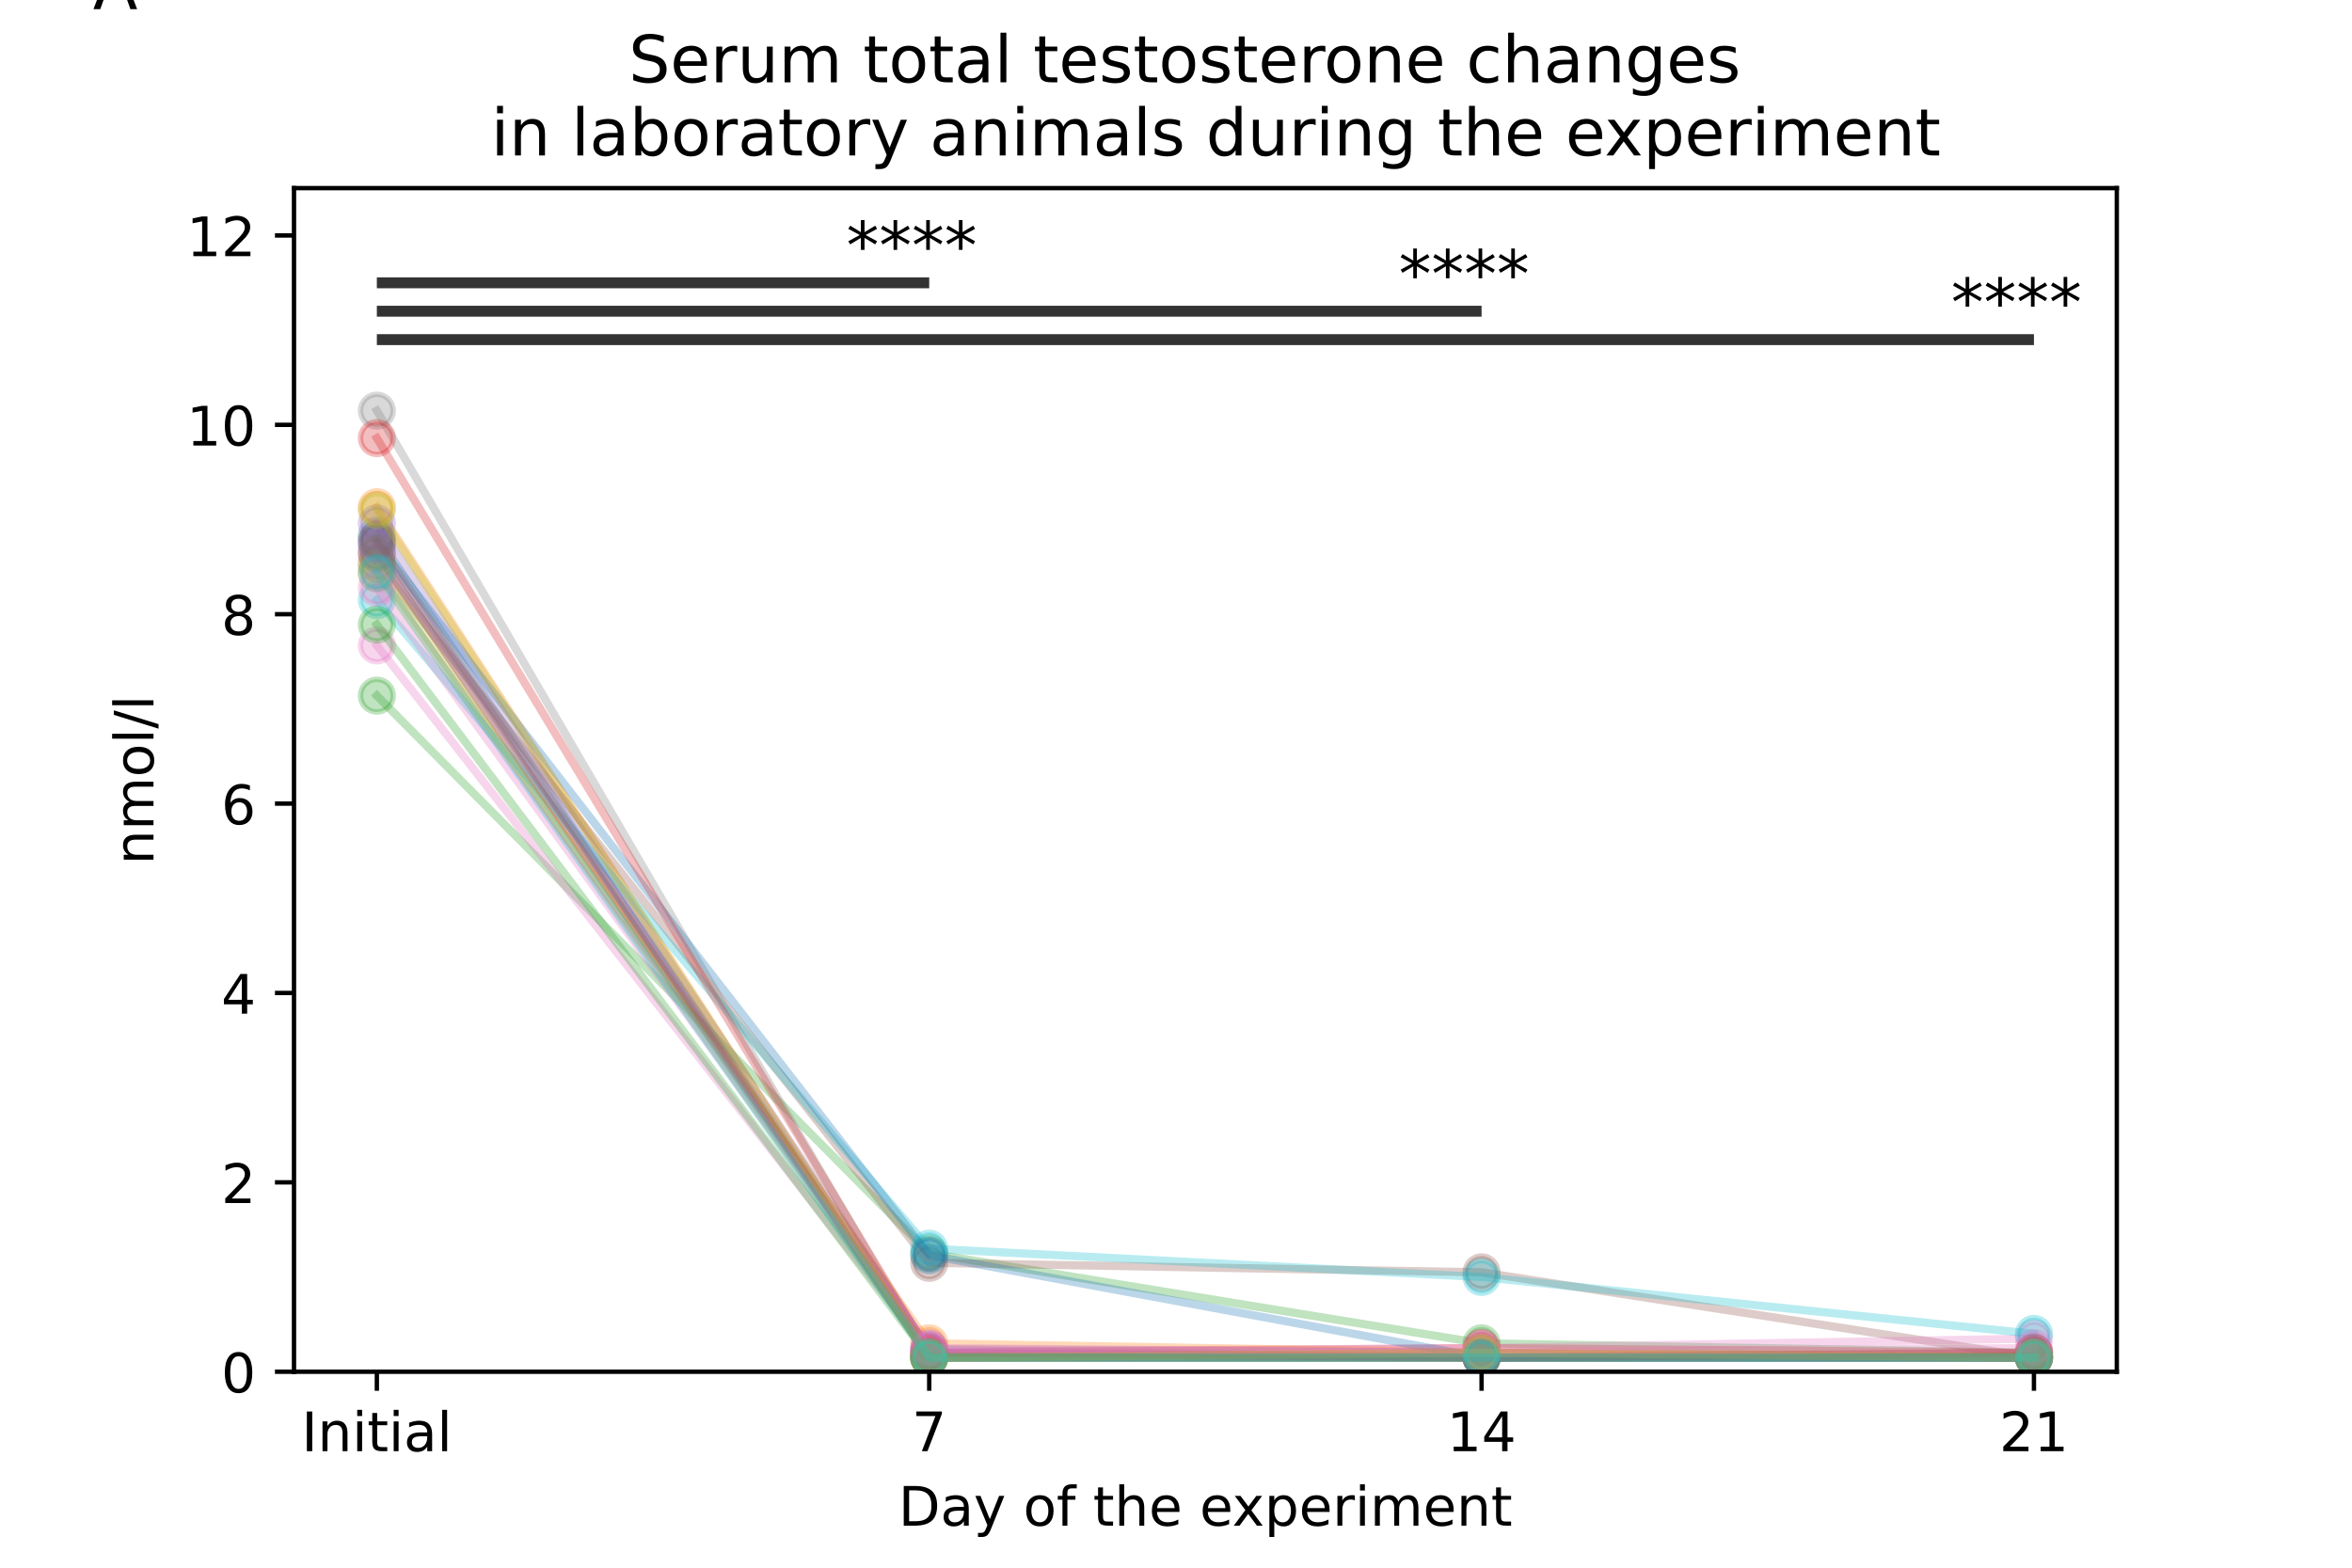 <?xml version="1.0" encoding="utf-8" standalone="no"?>
<!DOCTYPE svg PUBLIC "-//W3C//DTD SVG 1.1//EN"
  "http://www.w3.org/Graphics/SVG/1.1/DTD/svg11.dtd">
<!-- Created with matplotlib (https://matplotlib.org/) -->
<svg height="288pt" version="1.1" viewBox="0 0 432 288" width="432pt" xmlns="http://www.w3.org/2000/svg" xmlns:xlink="http://www.w3.org/1999/xlink">
 <defs>
  <style type="text/css">
*{stroke-linecap:butt;stroke-linejoin:round;}
  </style>
 </defs>
 <g id="figure_1">
  <g id="patch_1">
   <path d="M 0 288 
L 432 288 
L 432 0 
L 0 0 
z
" style="fill:#ffffff;"/>
  </g>
  <g id="axes_1">
   <g id="patch_2">
    <path d="M 54 252 
L 388.8 252 
L 388.8 34.56 
L 54 34.56 
z
" style="fill:#ffffff;"/>
   </g>
   <g id="matplotlib.axis_1">
    <g id="xtick_1">
     <g id="line2d_1">
      <defs>
       <path d="M 0 0 
L 0 3.5 
" id="m1ff4855754" style="stroke:#000000;stroke-width:0.8;"/>
      </defs>
      <g>
       <use style="stroke:#000000;stroke-width:0.8;" x="69.218" xlink:href="#m1ff4855754" y="252"/>
      </g>
     </g>
     <g id="text_1">
      <!-- Initial -->
      <defs>
       <path d="M 9.812 72.906 
L 19.672 72.906 
L 19.672 0 
L 9.812 0 
z
" id="DejaVuSans-73"/>
       <path d="M 54.891 33.016 
L 54.891 0 
L 45.906 0 
L 45.906 32.719 
Q 45.906 40.484 42.875 44.328 
Q 39.844 48.188 33.797 48.188 
Q 26.516 48.188 22.312 43.547 
Q 18.109 38.922 18.109 30.906 
L 18.109 0 
L 9.078 0 
L 9.078 54.688 
L 18.109 54.688 
L 18.109 46.188 
Q 21.344 51.125 25.703 53.562 
Q 30.078 56 35.797 56 
Q 45.219 56 50.047 50.172 
Q 54.891 44.344 54.891 33.016 
z
" id="DejaVuSans-110"/>
       <path d="M 9.422 54.688 
L 18.406 54.688 
L 18.406 0 
L 9.422 0 
z
M 9.422 75.984 
L 18.406 75.984 
L 18.406 64.594 
L 9.422 64.594 
z
" id="DejaVuSans-105"/>
       <path d="M 18.312 70.219 
L 18.312 54.688 
L 36.812 54.688 
L 36.812 47.703 
L 18.312 47.703 
L 18.312 18.016 
Q 18.312 11.328 20.141 9.422 
Q 21.969 7.516 27.594 7.516 
L 36.812 7.516 
L 36.812 0 
L 27.594 0 
Q 17.188 0 13.234 3.875 
Q 9.281 7.766 9.281 18.016 
L 9.281 47.703 
L 2.688 47.703 
L 2.688 54.688 
L 9.281 54.688 
L 9.281 70.219 
z
" id="DejaVuSans-116"/>
       <path d="M 34.281 27.484 
Q 23.391 27.484 19.188 25 
Q 14.984 22.516 14.984 16.5 
Q 14.984 11.719 18.141 8.906 
Q 21.297 6.109 26.703 6.109 
Q 34.188 6.109 38.703 11.406 
Q 43.219 16.703 43.219 25.484 
L 43.219 27.484 
z
M 52.203 31.203 
L 52.203 0 
L 43.219 0 
L 43.219 8.297 
Q 40.141 3.328 35.547 0.953 
Q 30.953 -1.422 24.312 -1.422 
Q 15.922 -1.422 10.953 3.297 
Q 6 8.016 6 15.922 
Q 6 25.141 12.172 29.828 
Q 18.359 34.516 30.609 34.516 
L 43.219 34.516 
L 43.219 35.406 
Q 43.219 41.609 39.141 45 
Q 35.062 48.391 27.688 48.391 
Q 23 48.391 18.547 47.266 
Q 14.109 46.141 10.016 43.891 
L 10.016 52.203 
Q 14.938 54.109 19.578 55.047 
Q 24.219 56 28.609 56 
Q 40.484 56 46.344 49.844 
Q 52.203 43.703 52.203 31.203 
z
" id="DejaVuSans-97"/>
       <path d="M 9.422 75.984 
L 18.406 75.984 
L 18.406 0 
L 9.422 0 
z
" id="DejaVuSans-108"/>
      </defs>
      <g transform="translate(55.383 266.598)scale(0.1 -0.1)">
       <use xlink:href="#DejaVuSans-73"/>
       <use x="29.492" xlink:href="#DejaVuSans-110"/>
       <use x="92.871" xlink:href="#DejaVuSans-105"/>
       <use x="120.654" xlink:href="#DejaVuSans-116"/>
       <use x="159.863" xlink:href="#DejaVuSans-105"/>
       <use x="187.646" xlink:href="#DejaVuSans-97"/>
       <use x="248.926" xlink:href="#DejaVuSans-108"/>
      </g>
     </g>
    </g>
    <g id="xtick_2">
     <g id="line2d_2">
      <g>
       <use style="stroke:#000000;stroke-width:0.8;" x="170.673" xlink:href="#m1ff4855754" y="252"/>
      </g>
     </g>
     <g id="text_2">
      <!-- 7 -->
      <defs>
       <path d="M 8.203 72.906 
L 55.078 72.906 
L 55.078 68.703 
L 28.609 0 
L 18.312 0 
L 43.219 64.594 
L 8.203 64.594 
z
" id="DejaVuSans-55"/>
      </defs>
      <g transform="translate(167.491 266.598)scale(0.1 -0.1)">
       <use xlink:href="#DejaVuSans-55"/>
      </g>
     </g>
    </g>
    <g id="xtick_3">
     <g id="line2d_3">
      <g>
       <use style="stroke:#000000;stroke-width:0.8;" x="272.127" xlink:href="#m1ff4855754" y="252"/>
      </g>
     </g>
     <g id="text_3">
      <!-- 14 -->
      <defs>
       <path d="M 12.406 8.297 
L 28.516 8.297 
L 28.516 63.922 
L 10.984 60.406 
L 10.984 69.391 
L 28.422 72.906 
L 38.281 72.906 
L 38.281 8.297 
L 54.391 8.297 
L 54.391 0 
L 12.406 0 
z
" id="DejaVuSans-49"/>
       <path d="M 37.797 64.312 
L 12.891 25.391 
L 37.797 25.391 
z
M 35.203 72.906 
L 47.609 72.906 
L 47.609 25.391 
L 58.016 25.391 
L 58.016 17.188 
L 47.609 17.188 
L 47.609 0 
L 37.797 0 
L 37.797 17.188 
L 4.891 17.188 
L 4.891 26.703 
z
" id="DejaVuSans-52"/>
      </defs>
      <g transform="translate(265.765 266.598)scale(0.1 -0.1)">
       <use xlink:href="#DejaVuSans-49"/>
       <use x="63.623" xlink:href="#DejaVuSans-52"/>
      </g>
     </g>
    </g>
    <g id="xtick_4">
     <g id="line2d_4">
      <g>
       <use style="stroke:#000000;stroke-width:0.8;" x="373.582" xlink:href="#m1ff4855754" y="252"/>
      </g>
     </g>
     <g id="text_4">
      <!-- 21 -->
      <defs>
       <path d="M 19.188 8.297 
L 53.609 8.297 
L 53.609 0 
L 7.328 0 
L 7.328 8.297 
Q 12.938 14.109 22.625 23.891 
Q 32.328 33.688 34.812 36.531 
Q 39.547 41.844 41.422 45.531 
Q 43.312 49.219 43.312 52.781 
Q 43.312 58.594 39.234 62.25 
Q 35.156 65.922 28.609 65.922 
Q 23.969 65.922 18.812 64.312 
Q 13.672 62.703 7.812 59.422 
L 7.812 69.391 
Q 13.766 71.781 18.938 73 
Q 24.125 74.219 28.422 74.219 
Q 39.75 74.219 46.484 68.547 
Q 53.219 62.891 53.219 53.422 
Q 53.219 48.922 51.531 44.891 
Q 49.859 40.875 45.406 35.406 
Q 44.188 33.984 37.641 27.219 
Q 31.109 20.453 19.188 8.297 
z
" id="DejaVuSans-50"/>
      </defs>
      <g transform="translate(367.219 266.598)scale(0.1 -0.1)">
       <use xlink:href="#DejaVuSans-50"/>
       <use x="63.623" xlink:href="#DejaVuSans-49"/>
      </g>
     </g>
    </g>
    <g id="text_5">
     <!-- Day of the experiment -->
     <defs>
      <path d="M 19.672 64.797 
L 19.672 8.109 
L 31.594 8.109 
Q 46.688 8.109 53.688 14.938 
Q 60.688 21.781 60.688 36.531 
Q 60.688 51.172 53.688 57.984 
Q 46.688 64.797 31.594 64.797 
z
M 9.812 72.906 
L 30.078 72.906 
Q 51.266 72.906 61.172 64.094 
Q 71.094 55.281 71.094 36.531 
Q 71.094 17.672 61.125 8.828 
Q 51.172 0 30.078 0 
L 9.812 0 
z
" id="DejaVuSans-68"/>
      <path d="M 32.172 -5.078 
Q 28.375 -14.844 24.75 -17.812 
Q 21.141 -20.797 15.094 -20.797 
L 7.906 -20.797 
L 7.906 -13.281 
L 13.188 -13.281 
Q 16.891 -13.281 18.938 -11.516 
Q 21 -9.766 23.484 -3.219 
L 25.094 0.875 
L 2.984 54.688 
L 12.5 54.688 
L 29.594 11.922 
L 46.688 54.688 
L 56.203 54.688 
z
" id="DejaVuSans-121"/>
      <path id="DejaVuSans-32"/>
      <path d="M 30.609 48.391 
Q 23.391 48.391 19.188 42.75 
Q 14.984 37.109 14.984 27.297 
Q 14.984 17.484 19.156 11.844 
Q 23.344 6.203 30.609 6.203 
Q 37.797 6.203 41.984 11.859 
Q 46.188 17.531 46.188 27.297 
Q 46.188 37.016 41.984 42.703 
Q 37.797 48.391 30.609 48.391 
z
M 30.609 56 
Q 42.328 56 49.016 48.375 
Q 55.719 40.766 55.719 27.297 
Q 55.719 13.875 49.016 6.219 
Q 42.328 -1.422 30.609 -1.422 
Q 18.844 -1.422 12.172 6.219 
Q 5.516 13.875 5.516 27.297 
Q 5.516 40.766 12.172 48.375 
Q 18.844 56 30.609 56 
z
" id="DejaVuSans-111"/>
      <path d="M 37.109 75.984 
L 37.109 68.5 
L 28.516 68.5 
Q 23.688 68.5 21.797 66.547 
Q 19.922 64.594 19.922 59.516 
L 19.922 54.688 
L 34.719 54.688 
L 34.719 47.703 
L 19.922 47.703 
L 19.922 0 
L 10.891 0 
L 10.891 47.703 
L 2.297 47.703 
L 2.297 54.688 
L 10.891 54.688 
L 10.891 58.5 
Q 10.891 67.625 15.141 71.797 
Q 19.391 75.984 28.609 75.984 
z
" id="DejaVuSans-102"/>
      <path d="M 54.891 33.016 
L 54.891 0 
L 45.906 0 
L 45.906 32.719 
Q 45.906 40.484 42.875 44.328 
Q 39.844 48.188 33.797 48.188 
Q 26.516 48.188 22.312 43.547 
Q 18.109 38.922 18.109 30.906 
L 18.109 0 
L 9.078 0 
L 9.078 75.984 
L 18.109 75.984 
L 18.109 46.188 
Q 21.344 51.125 25.703 53.562 
Q 30.078 56 35.797 56 
Q 45.219 56 50.047 50.172 
Q 54.891 44.344 54.891 33.016 
z
" id="DejaVuSans-104"/>
      <path d="M 56.203 29.594 
L 56.203 25.203 
L 14.891 25.203 
Q 15.484 15.922 20.484 11.062 
Q 25.484 6.203 34.422 6.203 
Q 39.594 6.203 44.453 7.469 
Q 49.312 8.734 54.109 11.281 
L 54.109 2.781 
Q 49.266 0.734 44.188 -0.344 
Q 39.109 -1.422 33.891 -1.422 
Q 20.797 -1.422 13.156 6.188 
Q 5.516 13.812 5.516 26.812 
Q 5.516 40.234 12.766 48.109 
Q 20.016 56 32.328 56 
Q 43.359 56 49.781 48.891 
Q 56.203 41.797 56.203 29.594 
z
M 47.219 32.234 
Q 47.125 39.594 43.094 43.984 
Q 39.062 48.391 32.422 48.391 
Q 24.906 48.391 20.391 44.141 
Q 15.875 39.891 15.188 32.172 
z
" id="DejaVuSans-101"/>
      <path d="M 54.891 54.688 
L 35.109 28.078 
L 55.906 0 
L 45.312 0 
L 29.391 21.484 
L 13.484 0 
L 2.875 0 
L 24.125 28.609 
L 4.688 54.688 
L 15.281 54.688 
L 29.781 35.203 
L 44.281 54.688 
z
" id="DejaVuSans-120"/>
      <path d="M 18.109 8.203 
L 18.109 -20.797 
L 9.078 -20.797 
L 9.078 54.688 
L 18.109 54.688 
L 18.109 46.391 
Q 20.953 51.266 25.266 53.625 
Q 29.594 56 35.594 56 
Q 45.562 56 51.781 48.094 
Q 58.016 40.188 58.016 27.297 
Q 58.016 14.406 51.781 6.484 
Q 45.562 -1.422 35.594 -1.422 
Q 29.594 -1.422 25.266 0.953 
Q 20.953 3.328 18.109 8.203 
z
M 48.688 27.297 
Q 48.688 37.203 44.609 42.844 
Q 40.531 48.484 33.406 48.484 
Q 26.266 48.484 22.188 42.844 
Q 18.109 37.203 18.109 27.297 
Q 18.109 17.391 22.188 11.75 
Q 26.266 6.109 33.406 6.109 
Q 40.531 6.109 44.609 11.75 
Q 48.688 17.391 48.688 27.297 
z
" id="DejaVuSans-112"/>
      <path d="M 41.109 46.297 
Q 39.594 47.172 37.812 47.578 
Q 36.031 48 33.891 48 
Q 26.266 48 22.188 43.047 
Q 18.109 38.094 18.109 28.812 
L 18.109 0 
L 9.078 0 
L 9.078 54.688 
L 18.109 54.688 
L 18.109 46.188 
Q 20.953 51.172 25.484 53.578 
Q 30.031 56 36.531 56 
Q 37.453 56 38.578 55.875 
Q 39.703 55.766 41.062 55.516 
z
" id="DejaVuSans-114"/>
      <path d="M 52 44.188 
Q 55.375 50.25 60.062 53.125 
Q 64.75 56 71.094 56 
Q 79.641 56 84.281 50.016 
Q 88.922 44.047 88.922 33.016 
L 88.922 0 
L 79.891 0 
L 79.891 32.719 
Q 79.891 40.578 77.094 44.375 
Q 74.312 48.188 68.609 48.188 
Q 61.625 48.188 57.562 43.547 
Q 53.516 38.922 53.516 30.906 
L 53.516 0 
L 44.484 0 
L 44.484 32.719 
Q 44.484 40.625 41.703 44.406 
Q 38.922 48.188 33.109 48.188 
Q 26.219 48.188 22.156 43.531 
Q 18.109 38.875 18.109 30.906 
L 18.109 0 
L 9.078 0 
L 9.078 54.688 
L 18.109 54.688 
L 18.109 46.188 
Q 21.188 51.219 25.484 53.609 
Q 29.781 56 35.688 56 
Q 41.656 56 45.828 52.969 
Q 50 49.953 52 44.188 
z
" id="DejaVuSans-109"/>
     </defs>
     <g transform="translate(165.015 280.277)scale(0.1 -0.1)">
      <use xlink:href="#DejaVuSans-68"/>
      <use x="77.002" xlink:href="#DejaVuSans-97"/>
      <use x="138.281" xlink:href="#DejaVuSans-121"/>
      <use x="197.461" xlink:href="#DejaVuSans-32"/>
      <use x="229.248" xlink:href="#DejaVuSans-111"/>
      <use x="290.43" xlink:href="#DejaVuSans-102"/>
      <use x="325.635" xlink:href="#DejaVuSans-32"/>
      <use x="357.422" xlink:href="#DejaVuSans-116"/>
      <use x="396.631" xlink:href="#DejaVuSans-104"/>
      <use x="460.01" xlink:href="#DejaVuSans-101"/>
      <use x="521.533" xlink:href="#DejaVuSans-32"/>
      <use x="553.32" xlink:href="#DejaVuSans-101"/>
      <use x="613.094" xlink:href="#DejaVuSans-120"/>
      <use x="672.273" xlink:href="#DejaVuSans-112"/>
      <use x="735.75" xlink:href="#DejaVuSans-101"/>
      <use x="797.273" xlink:href="#DejaVuSans-114"/>
      <use x="838.387" xlink:href="#DejaVuSans-105"/>
      <use x="866.17" xlink:href="#DejaVuSans-109"/>
      <use x="963.582" xlink:href="#DejaVuSans-101"/>
      <use x="1025.105" xlink:href="#DejaVuSans-110"/>
      <use x="1088.484" xlink:href="#DejaVuSans-116"/>
     </g>
    </g>
   </g>
   <g id="matplotlib.axis_2">
    <g id="ytick_1">
     <g id="line2d_5">
      <defs>
       <path d="M 0 0 
L -3.5 0 
" id="mf6fca5fdc0" style="stroke:#000000;stroke-width:0.8;"/>
      </defs>
      <g>
       <use style="stroke:#000000;stroke-width:0.8;" x="54" xlink:href="#mf6fca5fdc0" y="252"/>
      </g>
     </g>
     <g id="text_6">
      <!-- 0 -->
      <defs>
       <path d="M 31.781 66.406 
Q 24.172 66.406 20.328 58.906 
Q 16.5 51.422 16.5 36.375 
Q 16.5 21.391 20.328 13.891 
Q 24.172 6.391 31.781 6.391 
Q 39.453 6.391 43.281 13.891 
Q 47.125 21.391 47.125 36.375 
Q 47.125 51.422 43.281 58.906 
Q 39.453 66.406 31.781 66.406 
z
M 31.781 74.219 
Q 44.047 74.219 50.516 64.516 
Q 56.984 54.828 56.984 36.375 
Q 56.984 17.969 50.516 8.266 
Q 44.047 -1.422 31.781 -1.422 
Q 19.531 -1.422 13.062 8.266 
Q 6.594 17.969 6.594 36.375 
Q 6.594 54.828 13.062 64.516 
Q 19.531 74.219 31.781 74.219 
z
" id="DejaVuSans-48"/>
      </defs>
      <g transform="translate(40.638 255.799)scale(0.1 -0.1)">
       <use xlink:href="#DejaVuSans-48"/>
      </g>
     </g>
    </g>
    <g id="ytick_2">
     <g id="line2d_6">
      <g>
       <use style="stroke:#000000;stroke-width:0.8;" x="54" xlink:href="#mf6fca5fdc0" y="217.21"/>
      </g>
     </g>
     <g id="text_7">
      <!-- 2 -->
      <g transform="translate(40.638 221.009)scale(0.1 -0.1)">
       <use xlink:href="#DejaVuSans-50"/>
      </g>
     </g>
    </g>
    <g id="ytick_3">
     <g id="line2d_7">
      <g>
       <use style="stroke:#000000;stroke-width:0.8;" x="54" xlink:href="#mf6fca5fdc0" y="182.419"/>
      </g>
     </g>
     <g id="text_8">
      <!-- 4 -->
      <g transform="translate(40.638 186.218)scale(0.1 -0.1)">
       <use xlink:href="#DejaVuSans-52"/>
      </g>
     </g>
    </g>
    <g id="ytick_4">
     <g id="line2d_8">
      <g>
       <use style="stroke:#000000;stroke-width:0.8;" x="54" xlink:href="#mf6fca5fdc0" y="147.629"/>
      </g>
     </g>
     <g id="text_9">
      <!-- 6 -->
      <defs>
       <path d="M 33.016 40.375 
Q 26.375 40.375 22.484 35.828 
Q 18.609 31.297 18.609 23.391 
Q 18.609 15.531 22.484 10.953 
Q 26.375 6.391 33.016 6.391 
Q 39.656 6.391 43.531 10.953 
Q 47.406 15.531 47.406 23.391 
Q 47.406 31.297 43.531 35.828 
Q 39.656 40.375 33.016 40.375 
z
M 52.594 71.297 
L 52.594 62.312 
Q 48.875 64.062 45.094 64.984 
Q 41.312 65.922 37.594 65.922 
Q 27.828 65.922 22.672 59.328 
Q 17.531 52.734 16.797 39.406 
Q 19.672 43.656 24.016 45.922 
Q 28.375 48.188 33.594 48.188 
Q 44.578 48.188 50.953 41.516 
Q 57.328 34.859 57.328 23.391 
Q 57.328 12.156 50.688 5.359 
Q 44.047 -1.422 33.016 -1.422 
Q 20.359 -1.422 13.672 8.266 
Q 6.984 17.969 6.984 36.375 
Q 6.984 53.656 15.188 63.938 
Q 23.391 74.219 37.203 74.219 
Q 40.922 74.219 44.703 73.484 
Q 48.484 72.75 52.594 71.297 
z
" id="DejaVuSans-54"/>
      </defs>
      <g transform="translate(40.638 151.428)scale(0.1 -0.1)">
       <use xlink:href="#DejaVuSans-54"/>
      </g>
     </g>
    </g>
    <g id="ytick_5">
     <g id="line2d_9">
      <g>
       <use style="stroke:#000000;stroke-width:0.8;" x="54" xlink:href="#mf6fca5fdc0" y="112.838"/>
      </g>
     </g>
     <g id="text_10">
      <!-- 8 -->
      <defs>
       <path d="M 31.781 34.625 
Q 24.75 34.625 20.719 30.859 
Q 16.703 27.094 16.703 20.516 
Q 16.703 13.922 20.719 10.156 
Q 24.75 6.391 31.781 6.391 
Q 38.812 6.391 42.859 10.172 
Q 46.922 13.969 46.922 20.516 
Q 46.922 27.094 42.891 30.859 
Q 38.875 34.625 31.781 34.625 
z
M 21.922 38.812 
Q 15.578 40.375 12.031 44.719 
Q 8.5 49.078 8.5 55.328 
Q 8.5 64.062 14.719 69.141 
Q 20.953 74.219 31.781 74.219 
Q 42.672 74.219 48.875 69.141 
Q 55.078 64.062 55.078 55.328 
Q 55.078 49.078 51.531 44.719 
Q 48 40.375 41.703 38.812 
Q 48.828 37.156 52.797 32.312 
Q 56.781 27.484 56.781 20.516 
Q 56.781 9.906 50.312 4.234 
Q 43.844 -1.422 31.781 -1.422 
Q 19.734 -1.422 13.25 4.234 
Q 6.781 9.906 6.781 20.516 
Q 6.781 27.484 10.781 32.312 
Q 14.797 37.156 21.922 38.812 
z
M 18.312 54.391 
Q 18.312 48.734 21.844 45.562 
Q 25.391 42.391 31.781 42.391 
Q 38.141 42.391 41.719 45.562 
Q 45.312 48.734 45.312 54.391 
Q 45.312 60.062 41.719 63.234 
Q 38.141 66.406 31.781 66.406 
Q 25.391 66.406 21.844 63.234 
Q 18.312 60.062 18.312 54.391 
z
" id="DejaVuSans-56"/>
      </defs>
      <g transform="translate(40.638 116.638)scale(0.1 -0.1)">
       <use xlink:href="#DejaVuSans-56"/>
      </g>
     </g>
    </g>
    <g id="ytick_6">
     <g id="line2d_10">
      <g>
       <use style="stroke:#000000;stroke-width:0.8;" x="54" xlink:href="#mf6fca5fdc0" y="78.048"/>
      </g>
     </g>
     <g id="text_11">
      <!-- 10 -->
      <g transform="translate(34.275 81.847)scale(0.1 -0.1)">
       <use xlink:href="#DejaVuSans-49"/>
       <use x="63.623" xlink:href="#DejaVuSans-48"/>
      </g>
     </g>
    </g>
    <g id="ytick_7">
     <g id="line2d_11">
      <g>
       <use style="stroke:#000000;stroke-width:0.8;" x="54" xlink:href="#mf6fca5fdc0" y="43.258"/>
      </g>
     </g>
     <g id="text_12">
      <!-- 12 -->
      <g transform="translate(34.275 47.057)scale(0.1 -0.1)">
       <use xlink:href="#DejaVuSans-49"/>
       <use x="63.623" xlink:href="#DejaVuSans-50"/>
      </g>
     </g>
    </g>
    <g id="text_13">
     <!-- nmol/l -->
     <defs>
      <path d="M 25.391 72.906 
L 33.688 72.906 
L 8.297 -9.281 
L 0 -9.281 
z
" id="DejaVuSans-47"/>
     </defs>
     <g transform="translate(28.195 158.841)rotate(-90)scale(0.1 -0.1)">
      <use xlink:href="#DejaVuSans-110"/>
      <use x="63.379" xlink:href="#DejaVuSans-109"/>
      <use x="160.791" xlink:href="#DejaVuSans-111"/>
      <use x="221.973" xlink:href="#DejaVuSans-108"/>
      <use x="249.756" xlink:href="#DejaVuSans-47"/>
      <use x="283.447" xlink:href="#DejaVuSans-108"/>
     </g>
    </g>
   </g>
   <g id="LineCollection_1">
    <path clip-path="url(#p6f4c3957ce)" d="M 69.218 51.955 
L 170.673 51.955 
" style="fill:none;stroke:#333333;stroke-width:2;"/>
   </g>
   <g id="LineCollection_2">
    <path clip-path="url(#p6f4c3957ce)" d="M 69.218 57.174 
L 272.127 57.174 
" style="fill:none;stroke:#333333;stroke-width:2;"/>
   </g>
   <g id="LineCollection_3">
    <path clip-path="url(#p6f4c3957ce)" d="M 69.218 62.392 
L 373.582 62.392 
" style="fill:none;stroke:#333333;stroke-width:2;"/>
   </g>
   <g id="line2d_12">
    <path clip-path="url(#p6f4c3957ce)" d="M 69.218 98.4 
L 170.673 249.391 
L 272.127 249.391 
L 373.582 249.391 
" style="fill:none;stroke:#1f77b4;stroke-linecap:square;stroke-opacity:0.3;stroke-width:1.5;"/>
    <defs>
     <path d="M 0 3 
C 0.796 3 1.559 2.684 2.121 2.121 
C 2.684 1.559 3 0.796 3 0 
C 3 -0.796 2.684 -1.559 2.121 -2.121 
C 1.559 -2.684 0.796 -3 0 -3 
C -0.796 -3 -1.559 -2.684 -2.121 -2.121 
C -2.684 -1.559 -3 -0.796 -3 0 
C -3 0.796 -2.684 1.559 -2.121 2.121 
C -1.559 2.684 -0.796 3 0 3 
z
" id="m3f2d5b7b6f" style="stroke:#1f77b4;stroke-opacity:0.3;"/>
    </defs>
    <g clip-path="url(#p6f4c3957ce)">
     <use style="fill:#1f77b4;fill-opacity:0.3;stroke:#1f77b4;stroke-opacity:0.3;" x="69.218" xlink:href="#m3f2d5b7b6f" y="98.4"/>
     <use style="fill:#1f77b4;fill-opacity:0.3;stroke:#1f77b4;stroke-opacity:0.3;" x="170.673" xlink:href="#m3f2d5b7b6f" y="249.391"/>
     <use style="fill:#1f77b4;fill-opacity:0.3;stroke:#1f77b4;stroke-opacity:0.3;" x="272.127" xlink:href="#m3f2d5b7b6f" y="249.391"/>
     <use style="fill:#1f77b4;fill-opacity:0.3;stroke:#1f77b4;stroke-opacity:0.3;" x="373.582" xlink:href="#m3f2d5b7b6f" y="249.391"/>
    </g>
   </g>
   <g id="line2d_13">
    <path clip-path="url(#p6f4c3957ce)" d="M 69.218 93.182 
L 170.673 249.391 
L 272.127 248.521 
L 373.582 249.391 
" style="fill:none;stroke:#ff7f0e;stroke-linecap:square;stroke-opacity:0.3;stroke-width:1.5;"/>
    <defs>
     <path d="M 0 3 
C 0.796 3 1.559 2.684 2.121 2.121 
C 2.684 1.559 3 0.796 3 0 
C 3 -0.796 2.684 -1.559 2.121 -2.121 
C 1.559 -2.684 0.796 -3 0 -3 
C -0.796 -3 -1.559 -2.684 -2.121 -2.121 
C -2.684 -1.559 -3 -0.796 -3 0 
C -3 0.796 -2.684 1.559 -2.121 2.121 
C -1.559 2.684 -0.796 3 0 3 
z
" id="m203c140604" style="stroke:#ff7f0e;stroke-opacity:0.3;"/>
    </defs>
    <g clip-path="url(#p6f4c3957ce)">
     <use style="fill:#ff7f0e;fill-opacity:0.3;stroke:#ff7f0e;stroke-opacity:0.3;" x="69.218" xlink:href="#m203c140604" y="93.182"/>
     <use style="fill:#ff7f0e;fill-opacity:0.3;stroke:#ff7f0e;stroke-opacity:0.3;" x="170.673" xlink:href="#m203c140604" y="249.391"/>
     <use style="fill:#ff7f0e;fill-opacity:0.3;stroke:#ff7f0e;stroke-opacity:0.3;" x="272.127" xlink:href="#m203c140604" y="248.521"/>
     <use style="fill:#ff7f0e;fill-opacity:0.3;stroke:#ff7f0e;stroke-opacity:0.3;" x="373.582" xlink:href="#m203c140604" y="249.391"/>
    </g>
   </g>
   <g id="line2d_14">
    <path clip-path="url(#p6f4c3957ce)" d="M 69.218 127.798 
L 170.673 230.256 
L 272.127 246.781 
L 373.582 248.521 
" style="fill:none;stroke:#2ca02c;stroke-linecap:square;stroke-opacity:0.3;stroke-width:1.5;"/>
    <defs>
     <path d="M 0 3 
C 0.796 3 1.559 2.684 2.121 2.121 
C 2.684 1.559 3 0.796 3 0 
C 3 -0.796 2.684 -1.559 2.121 -2.121 
C 1.559 -2.684 0.796 -3 0 -3 
C -0.796 -3 -1.559 -2.684 -2.121 -2.121 
C -2.684 -1.559 -3 -0.796 -3 0 
C -3 0.796 -2.684 1.559 -2.121 2.121 
C -1.559 2.684 -0.796 3 0 3 
z
" id="m9a0d862907" style="stroke:#2ca02c;stroke-opacity:0.3;"/>
    </defs>
    <g clip-path="url(#p6f4c3957ce)">
     <use style="fill:#2ca02c;fill-opacity:0.3;stroke:#2ca02c;stroke-opacity:0.3;" x="69.218" xlink:href="#m9a0d862907" y="127.798"/>
     <use style="fill:#2ca02c;fill-opacity:0.3;stroke:#2ca02c;stroke-opacity:0.3;" x="170.673" xlink:href="#m9a0d862907" y="230.256"/>
     <use style="fill:#2ca02c;fill-opacity:0.3;stroke:#2ca02c;stroke-opacity:0.3;" x="272.127" xlink:href="#m9a0d862907" y="246.781"/>
     <use style="fill:#2ca02c;fill-opacity:0.3;stroke:#2ca02c;stroke-opacity:0.3;" x="373.582" xlink:href="#m9a0d862907" y="248.521"/>
    </g>
   </g>
   <g id="line2d_15">
    <path clip-path="url(#p6f4c3957ce)" d="M 69.218 101.705 
L 170.673 248.521 
L 272.127 247.651 
L 373.582 248.521 
" style="fill:none;stroke:#d62728;stroke-linecap:square;stroke-opacity:0.3;stroke-width:1.5;"/>
    <defs>
     <path d="M 0 3 
C 0.796 3 1.559 2.684 2.121 2.121 
C 2.684 1.559 3 0.796 3 0 
C 3 -0.796 2.684 -1.559 2.121 -2.121 
C 1.559 -2.684 0.796 -3 0 -3 
C -0.796 -3 -1.559 -2.684 -2.121 -2.121 
C -2.684 -1.559 -3 -0.796 -3 0 
C -3 0.796 -2.684 1.559 -2.121 2.121 
C -1.559 2.684 -0.796 3 0 3 
z
" id="m06405b62b0" style="stroke:#d62728;stroke-opacity:0.3;"/>
    </defs>
    <g clip-path="url(#p6f4c3957ce)">
     <use style="fill:#d62728;fill-opacity:0.3;stroke:#d62728;stroke-opacity:0.3;" x="69.218" xlink:href="#m06405b62b0" y="101.705"/>
     <use style="fill:#d62728;fill-opacity:0.3;stroke:#d62728;stroke-opacity:0.3;" x="170.673" xlink:href="#m06405b62b0" y="248.521"/>
     <use style="fill:#d62728;fill-opacity:0.3;stroke:#d62728;stroke-opacity:0.3;" x="272.127" xlink:href="#m06405b62b0" y="247.651"/>
     <use style="fill:#d62728;fill-opacity:0.3;stroke:#d62728;stroke-opacity:0.3;" x="373.582" xlink:href="#m06405b62b0" y="248.521"/>
    </g>
   </g>
   <g id="line2d_16">
    <path clip-path="url(#p6f4c3957ce)" d="M 69.218 96.139 
L 170.673 247.999 
L 272.127 249.391 
L 373.582 249.391 
" style="fill:none;stroke:#9467bd;stroke-linecap:square;stroke-opacity:0.3;stroke-width:1.5;"/>
    <defs>
     <path d="M 0 3 
C 0.796 3 1.559 2.684 2.121 2.121 
C 2.684 1.559 3 0.796 3 0 
C 3 -0.796 2.684 -1.559 2.121 -2.121 
C 1.559 -2.684 0.796 -3 0 -3 
C -0.796 -3 -1.559 -2.684 -2.121 -2.121 
C -2.684 -1.559 -3 -0.796 -3 0 
C -3 0.796 -2.684 1.559 -2.121 2.121 
C -1.559 2.684 -0.796 3 0 3 
z
" id="m0359b6388e" style="stroke:#9467bd;stroke-opacity:0.3;"/>
    </defs>
    <g clip-path="url(#p6f4c3957ce)">
     <use style="fill:#9467bd;fill-opacity:0.3;stroke:#9467bd;stroke-opacity:0.3;" x="69.218" xlink:href="#m0359b6388e" y="96.139"/>
     <use style="fill:#9467bd;fill-opacity:0.3;stroke:#9467bd;stroke-opacity:0.3;" x="170.673" xlink:href="#m0359b6388e" y="247.999"/>
     <use style="fill:#9467bd;fill-opacity:0.3;stroke:#9467bd;stroke-opacity:0.3;" x="272.127" xlink:href="#m0359b6388e" y="249.391"/>
     <use style="fill:#9467bd;fill-opacity:0.3;stroke:#9467bd;stroke-opacity:0.3;" x="373.582" xlink:href="#m0359b6388e" y="249.391"/>
    </g>
   </g>
   <g id="line2d_17">
    <path clip-path="url(#p6f4c3957ce)" d="M 69.218 103.445 
L 170.673 231.996 
L 272.127 233.735 
L 373.582 249.391 
" style="fill:none;stroke:#8c564b;stroke-linecap:square;stroke-opacity:0.3;stroke-width:1.5;"/>
    <defs>
     <path d="M 0 3 
C 0.796 3 1.559 2.684 2.121 2.121 
C 2.684 1.559 3 0.796 3 0 
C 3 -0.796 2.684 -1.559 2.121 -2.121 
C 1.559 -2.684 0.796 -3 0 -3 
C -0.796 -3 -1.559 -2.684 -2.121 -2.121 
C -2.684 -1.559 -3 -0.796 -3 0 
C -3 0.796 -2.684 1.559 -2.121 2.121 
C -1.559 2.684 -0.796 3 0 3 
z
" id="mc46d1af81a" style="stroke:#8c564b;stroke-opacity:0.3;"/>
    </defs>
    <g clip-path="url(#p6f4c3957ce)">
     <use style="fill:#8c564b;fill-opacity:0.3;stroke:#8c564b;stroke-opacity:0.3;" x="69.218" xlink:href="#mc46d1af81a" y="103.445"/>
     <use style="fill:#8c564b;fill-opacity:0.3;stroke:#8c564b;stroke-opacity:0.3;" x="170.673" xlink:href="#mc46d1af81a" y="231.996"/>
     <use style="fill:#8c564b;fill-opacity:0.3;stroke:#8c564b;stroke-opacity:0.3;" x="272.127" xlink:href="#mc46d1af81a" y="233.735"/>
     <use style="fill:#8c564b;fill-opacity:0.3;stroke:#8c564b;stroke-opacity:0.3;" x="373.582" xlink:href="#mc46d1af81a" y="249.391"/>
    </g>
   </g>
   <g id="line2d_18">
    <path clip-path="url(#p6f4c3957ce)" d="M 69.218 118.579 
L 170.673 248.347 
L 272.127 247.651 
L 373.582 245.912 
" style="fill:none;stroke:#e377c2;stroke-linecap:square;stroke-opacity:0.3;stroke-width:1.5;"/>
    <defs>
     <path d="M 0 3 
C 0.796 3 1.559 2.684 2.121 2.121 
C 2.684 1.559 3 0.796 3 0 
C 3 -0.796 2.684 -1.559 2.121 -2.121 
C 1.559 -2.684 0.796 -3 0 -3 
C -0.796 -3 -1.559 -2.684 -2.121 -2.121 
C -2.684 -1.559 -3 -0.796 -3 0 
C -3 0.796 -2.684 1.559 -2.121 2.121 
C -1.559 2.684 -0.796 3 0 3 
z
" id="mb78e9078fa" style="stroke:#e377c2;stroke-opacity:0.3;"/>
    </defs>
    <g clip-path="url(#p6f4c3957ce)">
     <use style="fill:#e377c2;fill-opacity:0.3;stroke:#e377c2;stroke-opacity:0.3;" x="69.218" xlink:href="#mb78e9078fa" y="118.579"/>
     <use style="fill:#e377c2;fill-opacity:0.3;stroke:#e377c2;stroke-opacity:0.3;" x="170.673" xlink:href="#mb78e9078fa" y="248.347"/>
     <use style="fill:#e377c2;fill-opacity:0.3;stroke:#e377c2;stroke-opacity:0.3;" x="272.127" xlink:href="#mb78e9078fa" y="247.651"/>
     <use style="fill:#e377c2;fill-opacity:0.3;stroke:#e377c2;stroke-opacity:0.3;" x="373.582" xlink:href="#mb78e9078fa" y="245.912"/>
    </g>
   </g>
   <g id="line2d_19">
    <path clip-path="url(#p6f4c3957ce)" d="M 69.218 75.439 
L 170.673 249.391 
L 272.127 249.391 
L 373.582 248.521 
" style="fill:none;stroke:#7f7f7f;stroke-linecap:square;stroke-opacity:0.3;stroke-width:1.5;"/>
    <defs>
     <path d="M 0 3 
C 0.796 3 1.559 2.684 2.121 2.121 
C 2.684 1.559 3 0.796 3 0 
C 3 -0.796 2.684 -1.559 2.121 -2.121 
C 1.559 -2.684 0.796 -3 0 -3 
C -0.796 -3 -1.559 -2.684 -2.121 -2.121 
C -2.684 -1.559 -3 -0.796 -3 0 
C -3 0.796 -2.684 1.559 -2.121 2.121 
C -1.559 2.684 -0.796 3 0 3 
z
" id="m7416e084d3" style="stroke:#7f7f7f;stroke-opacity:0.3;"/>
    </defs>
    <g clip-path="url(#p6f4c3957ce)">
     <use style="fill:#7f7f7f;fill-opacity:0.3;stroke:#7f7f7f;stroke-opacity:0.3;" x="69.218" xlink:href="#m7416e084d3" y="75.439"/>
     <use style="fill:#7f7f7f;fill-opacity:0.3;stroke:#7f7f7f;stroke-opacity:0.3;" x="170.673" xlink:href="#m7416e084d3" y="249.391"/>
     <use style="fill:#7f7f7f;fill-opacity:0.3;stroke:#7f7f7f;stroke-opacity:0.3;" x="272.127" xlink:href="#m7416e084d3" y="249.391"/>
     <use style="fill:#7f7f7f;fill-opacity:0.3;stroke:#7f7f7f;stroke-opacity:0.3;" x="373.582" xlink:href="#m7416e084d3" y="248.521"/>
    </g>
   </g>
   <g id="line2d_20">
    <path clip-path="url(#p6f4c3957ce)" d="M 69.218 104.141 
L 170.673 249.391 
L 272.127 249.391 
L 373.582 249.391 
" style="fill:none;stroke:#bcbd22;stroke-linecap:square;stroke-opacity:0.3;stroke-width:1.5;"/>
    <defs>
     <path d="M 0 3 
C 0.796 3 1.559 2.684 2.121 2.121 
C 2.684 1.559 3 0.796 3 0 
C 3 -0.796 2.684 -1.559 2.121 -2.121 
C 1.559 -2.684 0.796 -3 0 -3 
C -0.796 -3 -1.559 -2.684 -2.121 -2.121 
C -2.684 -1.559 -3 -0.796 -3 0 
C -3 0.796 -2.684 1.559 -2.121 2.121 
C -1.559 2.684 -0.796 3 0 3 
z
" id="mf59909d8df" style="stroke:#bcbd22;stroke-opacity:0.3;"/>
    </defs>
    <g clip-path="url(#p6f4c3957ce)">
     <use style="fill:#bcbd22;fill-opacity:0.3;stroke:#bcbd22;stroke-opacity:0.3;" x="69.218" xlink:href="#mf59909d8df" y="104.141"/>
     <use style="fill:#bcbd22;fill-opacity:0.3;stroke:#bcbd22;stroke-opacity:0.3;" x="170.673" xlink:href="#mf59909d8df" y="249.391"/>
     <use style="fill:#bcbd22;fill-opacity:0.3;stroke:#bcbd22;stroke-opacity:0.3;" x="272.127" xlink:href="#mf59909d8df" y="249.391"/>
     <use style="fill:#bcbd22;fill-opacity:0.3;stroke:#bcbd22;stroke-opacity:0.3;" x="373.582" xlink:href="#mf59909d8df" y="249.391"/>
    </g>
   </g>
   <g id="line2d_21">
    <path clip-path="url(#p6f4c3957ce)" d="M 69.218 110.229 
L 170.673 229.386 
L 272.127 234.605 
L 373.582 245.042 
" style="fill:none;stroke:#17becf;stroke-linecap:square;stroke-opacity:0.3;stroke-width:1.5;"/>
    <defs>
     <path d="M 0 3 
C 0.796 3 1.559 2.684 2.121 2.121 
C 2.684 1.559 3 0.796 3 0 
C 3 -0.796 2.684 -1.559 2.121 -2.121 
C 1.559 -2.684 0.796 -3 0 -3 
C -0.796 -3 -1.559 -2.684 -2.121 -2.121 
C -2.684 -1.559 -3 -0.796 -3 0 
C -3 0.796 -2.684 1.559 -2.121 2.121 
C -1.559 2.684 -0.796 3 0 3 
z
" id="mfec3393bcb" style="stroke:#17becf;stroke-opacity:0.3;"/>
    </defs>
    <g clip-path="url(#p6f4c3957ce)">
     <use style="fill:#17becf;fill-opacity:0.3;stroke:#17becf;stroke-opacity:0.3;" x="69.218" xlink:href="#mfec3393bcb" y="110.229"/>
     <use style="fill:#17becf;fill-opacity:0.3;stroke:#17becf;stroke-opacity:0.3;" x="170.673" xlink:href="#mfec3393bcb" y="229.386"/>
     <use style="fill:#17becf;fill-opacity:0.3;stroke:#17becf;stroke-opacity:0.3;" x="272.127" xlink:href="#mfec3393bcb" y="234.605"/>
     <use style="fill:#17becf;fill-opacity:0.3;stroke:#17becf;stroke-opacity:0.3;" x="373.582" xlink:href="#mfec3393bcb" y="245.042"/>
    </g>
   </g>
   <g id="line2d_22">
    <path clip-path="url(#p6f4c3957ce)" d="M 69.218 99.618 
L 170.673 230.604 
L 272.127 249.391 
L 373.582 249.391 
" style="fill:none;stroke:#1f77b4;stroke-linecap:square;stroke-opacity:0.3;stroke-width:1.5;"/>
    <g clip-path="url(#p6f4c3957ce)">
     <use style="fill:#1f77b4;fill-opacity:0.3;stroke:#1f77b4;stroke-opacity:0.3;" x="69.218" xlink:href="#m3f2d5b7b6f" y="99.618"/>
     <use style="fill:#1f77b4;fill-opacity:0.3;stroke:#1f77b4;stroke-opacity:0.3;" x="170.673" xlink:href="#m3f2d5b7b6f" y="230.604"/>
     <use style="fill:#1f77b4;fill-opacity:0.3;stroke:#1f77b4;stroke-opacity:0.3;" x="272.127" xlink:href="#m3f2d5b7b6f" y="249.391"/>
     <use style="fill:#1f77b4;fill-opacity:0.3;stroke:#1f77b4;stroke-opacity:0.3;" x="373.582" xlink:href="#m3f2d5b7b6f" y="249.391"/>
    </g>
   </g>
   <g id="line2d_23">
    <path clip-path="url(#p6f4c3957ce)" d="M 69.218 105.358 
L 170.673 246.781 
L 272.127 248.521 
L 373.582 249.391 
" style="fill:none;stroke:#ff7f0e;stroke-linecap:square;stroke-opacity:0.3;stroke-width:1.5;"/>
    <g clip-path="url(#p6f4c3957ce)">
     <use style="fill:#ff7f0e;fill-opacity:0.3;stroke:#ff7f0e;stroke-opacity:0.3;" x="69.218" xlink:href="#m203c140604" y="105.358"/>
     <use style="fill:#ff7f0e;fill-opacity:0.3;stroke:#ff7f0e;stroke-opacity:0.3;" x="170.673" xlink:href="#m203c140604" y="246.781"/>
     <use style="fill:#ff7f0e;fill-opacity:0.3;stroke:#ff7f0e;stroke-opacity:0.3;" x="272.127" xlink:href="#m203c140604" y="248.521"/>
     <use style="fill:#ff7f0e;fill-opacity:0.3;stroke:#ff7f0e;stroke-opacity:0.3;" x="373.582" xlink:href="#m203c140604" y="249.391"/>
    </g>
   </g>
   <g id="line2d_24">
    <path clip-path="url(#p6f4c3957ce)" d="M 69.218 114.752 
L 170.673 249.391 
L 272.127 249.391 
L 373.582 249.391 
" style="fill:none;stroke:#2ca02c;stroke-linecap:square;stroke-opacity:0.3;stroke-width:1.5;"/>
    <g clip-path="url(#p6f4c3957ce)">
     <use style="fill:#2ca02c;fill-opacity:0.3;stroke:#2ca02c;stroke-opacity:0.3;" x="69.218" xlink:href="#m9a0d862907" y="114.752"/>
     <use style="fill:#2ca02c;fill-opacity:0.3;stroke:#2ca02c;stroke-opacity:0.3;" x="170.673" xlink:href="#m9a0d862907" y="249.391"/>
     <use style="fill:#2ca02c;fill-opacity:0.3;stroke:#2ca02c;stroke-opacity:0.3;" x="272.127" xlink:href="#m9a0d862907" y="249.391"/>
     <use style="fill:#2ca02c;fill-opacity:0.3;stroke:#2ca02c;stroke-opacity:0.3;" x="373.582" xlink:href="#m9a0d862907" y="249.391"/>
    </g>
   </g>
   <g id="line2d_25">
    <path clip-path="url(#p6f4c3957ce)" d="M 69.218 80.483 
L 170.673 248.521 
L 272.127 249.391 
L 373.582 248.521 
" style="fill:none;stroke:#d62728;stroke-linecap:square;stroke-opacity:0.3;stroke-width:1.5;"/>
    <g clip-path="url(#p6f4c3957ce)">
     <use style="fill:#d62728;fill-opacity:0.3;stroke:#d62728;stroke-opacity:0.3;" x="69.218" xlink:href="#m06405b62b0" y="80.483"/>
     <use style="fill:#d62728;fill-opacity:0.3;stroke:#d62728;stroke-opacity:0.3;" x="170.673" xlink:href="#m06405b62b0" y="248.521"/>
     <use style="fill:#d62728;fill-opacity:0.3;stroke:#d62728;stroke-opacity:0.3;" x="272.127" xlink:href="#m06405b62b0" y="249.391"/>
     <use style="fill:#d62728;fill-opacity:0.3;stroke:#d62728;stroke-opacity:0.3;" x="373.582" xlink:href="#m06405b62b0" y="248.521"/>
    </g>
   </g>
   <g id="line2d_26">
    <path clip-path="url(#p6f4c3957ce)" d="M 69.218 100.314 
L 170.673 247.825 
L 272.127 248.521 
L 373.582 249.391 
" style="fill:none;stroke:#9467bd;stroke-linecap:square;stroke-opacity:0.3;stroke-width:1.5;"/>
    <g clip-path="url(#p6f4c3957ce)">
     <use style="fill:#9467bd;fill-opacity:0.3;stroke:#9467bd;stroke-opacity:0.3;" x="69.218" xlink:href="#m0359b6388e" y="100.314"/>
     <use style="fill:#9467bd;fill-opacity:0.3;stroke:#9467bd;stroke-opacity:0.3;" x="170.673" xlink:href="#m0359b6388e" y="247.825"/>
     <use style="fill:#9467bd;fill-opacity:0.3;stroke:#9467bd;stroke-opacity:0.3;" x="272.127" xlink:href="#m0359b6388e" y="248.521"/>
     <use style="fill:#9467bd;fill-opacity:0.3;stroke:#9467bd;stroke-opacity:0.3;" x="373.582" xlink:href="#m0359b6388e" y="249.391"/>
    </g>
   </g>
   <g id="line2d_27">
    <path clip-path="url(#p6f4c3957ce)" d="M 69.218 99.27 
L 170.673 249.391 
L 272.127 249.391 
L 373.582 249.391 
" style="fill:none;stroke:#8c564b;stroke-linecap:square;stroke-opacity:0.3;stroke-width:1.5;"/>
    <g clip-path="url(#p6f4c3957ce)">
     <use style="fill:#8c564b;fill-opacity:0.3;stroke:#8c564b;stroke-opacity:0.3;" x="69.218" xlink:href="#mc46d1af81a" y="99.27"/>
     <use style="fill:#8c564b;fill-opacity:0.3;stroke:#8c564b;stroke-opacity:0.3;" x="170.673" xlink:href="#mc46d1af81a" y="249.391"/>
     <use style="fill:#8c564b;fill-opacity:0.3;stroke:#8c564b;stroke-opacity:0.3;" x="272.127" xlink:href="#mc46d1af81a" y="249.391"/>
     <use style="fill:#8c564b;fill-opacity:0.3;stroke:#8c564b;stroke-opacity:0.3;" x="373.582" xlink:href="#mc46d1af81a" y="249.391"/>
    </g>
   </g>
   <g id="line2d_28">
    <path clip-path="url(#p6f4c3957ce)" d="M 69.218 107.968 
L 170.673 247.651 
L 272.127 248.521 
L 373.582 247.651 
" style="fill:none;stroke:#e377c2;stroke-linecap:square;stroke-opacity:0.3;stroke-width:1.5;"/>
    <g clip-path="url(#p6f4c3957ce)">
     <use style="fill:#e377c2;fill-opacity:0.3;stroke:#e377c2;stroke-opacity:0.3;" x="69.218" xlink:href="#mb78e9078fa" y="107.968"/>
     <use style="fill:#e377c2;fill-opacity:0.3;stroke:#e377c2;stroke-opacity:0.3;" x="170.673" xlink:href="#mb78e9078fa" y="247.651"/>
     <use style="fill:#e377c2;fill-opacity:0.3;stroke:#e377c2;stroke-opacity:0.3;" x="272.127" xlink:href="#mb78e9078fa" y="248.521"/>
     <use style="fill:#e377c2;fill-opacity:0.3;stroke:#e377c2;stroke-opacity:0.3;" x="373.582" xlink:href="#mb78e9078fa" y="247.651"/>
    </g>
   </g>
   <g id="line2d_29">
    <path clip-path="url(#p6f4c3957ce)" d="M 69.218 101.532 
L 170.673 249.391 
L 272.127 249.391 
L 373.582 249.391 
" style="fill:none;stroke:#7f7f7f;stroke-linecap:square;stroke-opacity:0.3;stroke-width:1.5;"/>
    <g clip-path="url(#p6f4c3957ce)">
     <use style="fill:#7f7f7f;fill-opacity:0.3;stroke:#7f7f7f;stroke-opacity:0.3;" x="69.218" xlink:href="#m7416e084d3" y="101.532"/>
     <use style="fill:#7f7f7f;fill-opacity:0.3;stroke:#7f7f7f;stroke-opacity:0.3;" x="170.673" xlink:href="#m7416e084d3" y="249.391"/>
     <use style="fill:#7f7f7f;fill-opacity:0.3;stroke:#7f7f7f;stroke-opacity:0.3;" x="272.127" xlink:href="#m7416e084d3" y="249.391"/>
     <use style="fill:#7f7f7f;fill-opacity:0.3;stroke:#7f7f7f;stroke-opacity:0.3;" x="373.582" xlink:href="#m7416e084d3" y="249.391"/>
    </g>
   </g>
   <g id="line2d_30">
    <path clip-path="url(#p6f4c3957ce)" d="M 69.218 93.704 
L 170.673 249.391 
L 272.127 248.521 
L 373.582 249.391 
" style="fill:none;stroke:#bcbd22;stroke-linecap:square;stroke-opacity:0.3;stroke-width:1.5;"/>
    <g clip-path="url(#p6f4c3957ce)">
     <use style="fill:#bcbd22;fill-opacity:0.3;stroke:#bcbd22;stroke-opacity:0.3;" x="69.218" xlink:href="#mf59909d8df" y="93.704"/>
     <use style="fill:#bcbd22;fill-opacity:0.3;stroke:#bcbd22;stroke-opacity:0.3;" x="170.673" xlink:href="#mf59909d8df" y="249.391"/>
     <use style="fill:#bcbd22;fill-opacity:0.3;stroke:#bcbd22;stroke-opacity:0.3;" x="272.127" xlink:href="#mf59909d8df" y="248.521"/>
     <use style="fill:#bcbd22;fill-opacity:0.3;stroke:#bcbd22;stroke-opacity:0.3;" x="373.582" xlink:href="#mf59909d8df" y="249.391"/>
    </g>
   </g>
   <g id="line2d_31">
    <path clip-path="url(#p6f4c3957ce)" d="M 69.218 105.185 
L 170.673 249.391 
L 272.127 249.391 
L 373.582 249.391 
" style="fill:none;stroke:#17becf;stroke-linecap:square;stroke-opacity:0.3;stroke-width:1.5;"/>
    <g clip-path="url(#p6f4c3957ce)">
     <use style="fill:#17becf;fill-opacity:0.3;stroke:#17becf;stroke-opacity:0.3;" x="69.218" xlink:href="#mfec3393bcb" y="105.185"/>
     <use style="fill:#17becf;fill-opacity:0.3;stroke:#17becf;stroke-opacity:0.3;" x="170.673" xlink:href="#mfec3393bcb" y="249.391"/>
     <use style="fill:#17becf;fill-opacity:0.3;stroke:#17becf;stroke-opacity:0.3;" x="272.127" xlink:href="#mfec3393bcb" y="249.391"/>
     <use style="fill:#17becf;fill-opacity:0.3;stroke:#17becf;stroke-opacity:0.3;" x="373.582" xlink:href="#mfec3393bcb" y="249.391"/>
    </g>
   </g>
   <g id="patch_3">
    <path d="M 54 252 
L 54 34.56 
" style="fill:none;stroke:#000000;stroke-linecap:square;stroke-linejoin:miter;stroke-width:0.8;"/>
   </g>
   <g id="patch_4">
    <path d="M 388.8 252 
L 388.8 34.56 
" style="fill:none;stroke:#000000;stroke-linecap:square;stroke-linejoin:miter;stroke-width:0.8;"/>
   </g>
   <g id="patch_5">
    <path d="M 54 252 
L 388.8 252 
" style="fill:none;stroke:#000000;stroke-linecap:square;stroke-linejoin:miter;stroke-width:0.8;"/>
   </g>
   <g id="patch_6">
    <path d="M 54 34.56 
L 388.8 34.56 
" style="fill:none;stroke:#000000;stroke-linecap:square;stroke-linejoin:miter;stroke-width:0.8;"/>
   </g>
   <g id="text_14">
    <!-- **** -->
    <defs>
     <path d="M 47.016 60.891 
L 29.5 51.422 
L 47.016 41.891 
L 44.188 37.109 
L 27.781 47.016 
L 27.781 28.609 
L 22.219 28.609 
L 22.219 47.016 
L 5.812 37.109 
L 2.984 41.891 
L 20.516 51.422 
L 2.984 60.891 
L 5.812 65.719 
L 22.219 55.812 
L 22.219 74.219 
L 27.781 74.219 
L 27.781 55.812 
L 44.188 65.719 
z
" id="DejaVuSans-42"/>
    </defs>
    <g transform="translate(155.455 49.346)scale(0.12 -0.12)">
     <use xlink:href="#DejaVuSans-42"/>
     <use x="50" xlink:href="#DejaVuSans-42"/>
     <use x="100" xlink:href="#DejaVuSans-42"/>
     <use x="150" xlink:href="#DejaVuSans-42"/>
    </g>
   </g>
   <g id="text_15">
    <!-- **** -->
    <g transform="translate(256.909 54.564)scale(0.12 -0.12)">
     <use xlink:href="#DejaVuSans-42"/>
     <use x="50" xlink:href="#DejaVuSans-42"/>
     <use x="100" xlink:href="#DejaVuSans-42"/>
     <use x="150" xlink:href="#DejaVuSans-42"/>
    </g>
   </g>
   <g id="text_16">
    <!-- **** -->
    <g transform="translate(358.364 59.783)scale(0.12 -0.12)">
     <use xlink:href="#DejaVuSans-42"/>
     <use x="50" xlink:href="#DejaVuSans-42"/>
     <use x="100" xlink:href="#DejaVuSans-42"/>
     <use x="150" xlink:href="#DejaVuSans-42"/>
    </g>
   </g>
   <g id="text_17">
    <!-- А                                                                                                          -->
    <defs>
     <path d="M 34.188 63.188 
L 20.797 26.906 
L 47.609 26.906 
z
M 28.609 72.906 
L 39.797 72.906 
L 67.578 0 
L 57.328 0 
L 50.688 18.703 
L 17.828 18.703 
L 11.188 0 
L 0.781 0 
z
" id="DejaVuSans-1040"/>
    </defs>
    <g transform="translate(17.074 1.685)scale(0.12 -0.12)">
     <use xlink:href="#DejaVuSans-1040"/>
     <use x="68.408" xlink:href="#DejaVuSans-32"/>
     <use x="100.195" xlink:href="#DejaVuSans-32"/>
     <use x="131.982" xlink:href="#DejaVuSans-32"/>
     <use x="163.77" xlink:href="#DejaVuSans-32"/>
     <use x="195.557" xlink:href="#DejaVuSans-32"/>
     <use x="227.344" xlink:href="#DejaVuSans-32"/>
     <use x="259.131" xlink:href="#DejaVuSans-32"/>
     <use x="290.918" xlink:href="#DejaVuSans-32"/>
     <use x="322.705" xlink:href="#DejaVuSans-32"/>
     <use x="354.492" xlink:href="#DejaVuSans-32"/>
     <use x="386.279" xlink:href="#DejaVuSans-32"/>
     <use x="418.066" xlink:href="#DejaVuSans-32"/>
     <use x="449.854" xlink:href="#DejaVuSans-32"/>
     <use x="481.641" xlink:href="#DejaVuSans-32"/>
     <use x="513.428" xlink:href="#DejaVuSans-32"/>
     <use x="545.215" xlink:href="#DejaVuSans-32"/>
     <use x="577.002" xlink:href="#DejaVuSans-32"/>
     <use x="608.789" xlink:href="#DejaVuSans-32"/>
     <use x="640.576" xlink:href="#DejaVuSans-32"/>
     <use x="672.363" xlink:href="#DejaVuSans-32"/>
     <use x="704.15" xlink:href="#DejaVuSans-32"/>
     <use x="735.938" xlink:href="#DejaVuSans-32"/>
     <use x="767.725" xlink:href="#DejaVuSans-32"/>
     <use x="799.512" xlink:href="#DejaVuSans-32"/>
     <use x="831.299" xlink:href="#DejaVuSans-32"/>
     <use x="863.086" xlink:href="#DejaVuSans-32"/>
     <use x="894.873" xlink:href="#DejaVuSans-32"/>
     <use x="926.66" xlink:href="#DejaVuSans-32"/>
     <use x="958.447" xlink:href="#DejaVuSans-32"/>
     <use x="990.234" xlink:href="#DejaVuSans-32"/>
     <use x="1022.021" xlink:href="#DejaVuSans-32"/>
     <use x="1053.809" xlink:href="#DejaVuSans-32"/>
     <use x="1085.596" xlink:href="#DejaVuSans-32"/>
     <use x="1117.383" xlink:href="#DejaVuSans-32"/>
     <use x="1149.17" xlink:href="#DejaVuSans-32"/>
     <use x="1180.957" xlink:href="#DejaVuSans-32"/>
     <use x="1212.744" xlink:href="#DejaVuSans-32"/>
     <use x="1244.531" xlink:href="#DejaVuSans-32"/>
     <use x="1276.318" xlink:href="#DejaVuSans-32"/>
     <use x="1308.105" xlink:href="#DejaVuSans-32"/>
     <use x="1339.893" xlink:href="#DejaVuSans-32"/>
     <use x="1371.68" xlink:href="#DejaVuSans-32"/>
     <use x="1403.467" xlink:href="#DejaVuSans-32"/>
     <use x="1435.254" xlink:href="#DejaVuSans-32"/>
     <use x="1467.041" xlink:href="#DejaVuSans-32"/>
     <use x="1498.828" xlink:href="#DejaVuSans-32"/>
     <use x="1530.615" xlink:href="#DejaVuSans-32"/>
     <use x="1562.402" xlink:href="#DejaVuSans-32"/>
     <use x="1594.189" xlink:href="#DejaVuSans-32"/>
     <use x="1625.977" xlink:href="#DejaVuSans-32"/>
     <use x="1657.764" xlink:href="#DejaVuSans-32"/>
     <use x="1689.551" xlink:href="#DejaVuSans-32"/>
     <use x="1721.338" xlink:href="#DejaVuSans-32"/>
     <use x="1753.125" xlink:href="#DejaVuSans-32"/>
     <use x="1784.912" xlink:href="#DejaVuSans-32"/>
     <use x="1816.699" xlink:href="#DejaVuSans-32"/>
     <use x="1848.486" xlink:href="#DejaVuSans-32"/>
     <use x="1880.273" xlink:href="#DejaVuSans-32"/>
     <use x="1912.061" xlink:href="#DejaVuSans-32"/>
     <use x="1943.848" xlink:href="#DejaVuSans-32"/>
     <use x="1975.635" xlink:href="#DejaVuSans-32"/>
     <use x="2007.422" xlink:href="#DejaVuSans-32"/>
     <use x="2039.209" xlink:href="#DejaVuSans-32"/>
     <use x="2070.996" xlink:href="#DejaVuSans-32"/>
     <use x="2102.783" xlink:href="#DejaVuSans-32"/>
     <use x="2134.57" xlink:href="#DejaVuSans-32"/>
     <use x="2166.357" xlink:href="#DejaVuSans-32"/>
     <use x="2198.145" xlink:href="#DejaVuSans-32"/>
     <use x="2229.932" xlink:href="#DejaVuSans-32"/>
     <use x="2261.719" xlink:href="#DejaVuSans-32"/>
     <use x="2293.506" xlink:href="#DejaVuSans-32"/>
     <use x="2325.293" xlink:href="#DejaVuSans-32"/>
     <use x="2357.08" xlink:href="#DejaVuSans-32"/>
     <use x="2388.867" xlink:href="#DejaVuSans-32"/>
     <use x="2420.654" xlink:href="#DejaVuSans-32"/>
     <use x="2452.441" xlink:href="#DejaVuSans-32"/>
     <use x="2484.229" xlink:href="#DejaVuSans-32"/>
     <use x="2516.016" xlink:href="#DejaVuSans-32"/>
     <use x="2547.803" xlink:href="#DejaVuSans-32"/>
     <use x="2579.59" xlink:href="#DejaVuSans-32"/>
     <use x="2611.377" xlink:href="#DejaVuSans-32"/>
     <use x="2643.164" xlink:href="#DejaVuSans-32"/>
     <use x="2674.951" xlink:href="#DejaVuSans-32"/>
     <use x="2706.738" xlink:href="#DejaVuSans-32"/>
     <use x="2738.525" xlink:href="#DejaVuSans-32"/>
     <use x="2770.312" xlink:href="#DejaVuSans-32"/>
     <use x="2802.1" xlink:href="#DejaVuSans-32"/>
     <use x="2833.887" xlink:href="#DejaVuSans-32"/>
     <use x="2865.674" xlink:href="#DejaVuSans-32"/>
     <use x="2897.461" xlink:href="#DejaVuSans-32"/>
     <use x="2929.248" xlink:href="#DejaVuSans-32"/>
     <use x="2961.035" xlink:href="#DejaVuSans-32"/>
     <use x="2992.822" xlink:href="#DejaVuSans-32"/>
     <use x="3024.609" xlink:href="#DejaVuSans-32"/>
     <use x="3056.396" xlink:href="#DejaVuSans-32"/>
     <use x="3088.184" xlink:href="#DejaVuSans-32"/>
     <use x="3119.971" xlink:href="#DejaVuSans-32"/>
     <use x="3151.758" xlink:href="#DejaVuSans-32"/>
     <use x="3183.545" xlink:href="#DejaVuSans-32"/>
     <use x="3215.332" xlink:href="#DejaVuSans-32"/>
     <use x="3247.119" xlink:href="#DejaVuSans-32"/>
     <use x="3278.906" xlink:href="#DejaVuSans-32"/>
     <use x="3310.693" xlink:href="#DejaVuSans-32"/>
     <use x="3342.48" xlink:href="#DejaVuSans-32"/>
     <use x="3374.268" xlink:href="#DejaVuSans-32"/>
    </g>
    <!--                          Serum total testosterone changes                            -->
    <defs>
     <path d="M 53.516 70.516 
L 53.516 60.891 
Q 47.906 63.578 42.922 64.891 
Q 37.938 66.219 33.297 66.219 
Q 25.25 66.219 20.875 63.094 
Q 16.5 59.969 16.5 54.203 
Q 16.5 49.359 19.406 46.891 
Q 22.312 44.438 30.422 42.922 
L 36.375 41.703 
Q 47.406 39.594 52.656 34.297 
Q 57.906 29 57.906 20.125 
Q 57.906 9.516 50.797 4.047 
Q 43.703 -1.422 29.984 -1.422 
Q 24.812 -1.422 18.969 -0.25 
Q 13.141 0.922 6.891 3.219 
L 6.891 13.375 
Q 12.891 10.016 18.656 8.297 
Q 24.422 6.594 29.984 6.594 
Q 38.422 6.594 43.016 9.906 
Q 47.609 13.234 47.609 19.391 
Q 47.609 24.75 44.312 27.781 
Q 41.016 30.812 33.5 32.328 
L 27.484 33.5 
Q 16.453 35.688 11.516 40.375 
Q 6.594 45.062 6.594 53.422 
Q 6.594 63.094 13.406 68.656 
Q 20.219 74.219 32.172 74.219 
Q 37.312 74.219 42.625 73.281 
Q 47.953 72.359 53.516 70.516 
z
" id="DejaVuSans-83"/>
     <path d="M 8.5 21.578 
L 8.5 54.688 
L 17.484 54.688 
L 17.484 21.922 
Q 17.484 14.156 20.5 10.266 
Q 23.531 6.391 29.594 6.391 
Q 36.859 6.391 41.078 11.031 
Q 45.312 15.672 45.312 23.688 
L 45.312 54.688 
L 54.297 54.688 
L 54.297 0 
L 45.312 0 
L 45.312 8.406 
Q 42.047 3.422 37.719 1 
Q 33.406 -1.422 27.688 -1.422 
Q 18.266 -1.422 13.375 4.438 
Q 8.5 10.297 8.5 21.578 
z
M 31.109 56 
z
" id="DejaVuSans-117"/>
     <path d="M 44.281 53.078 
L 44.281 44.578 
Q 40.484 46.531 36.375 47.5 
Q 32.281 48.484 27.875 48.484 
Q 21.188 48.484 17.844 46.438 
Q 14.5 44.391 14.5 40.281 
Q 14.5 37.156 16.891 35.375 
Q 19.281 33.594 26.516 31.984 
L 29.594 31.297 
Q 39.156 29.25 43.188 25.516 
Q 47.219 21.781 47.219 15.094 
Q 47.219 7.469 41.188 3.016 
Q 35.156 -1.422 24.609 -1.422 
Q 20.219 -1.422 15.453 -0.562 
Q 10.688 0.297 5.422 2 
L 5.422 11.281 
Q 10.406 8.688 15.234 7.391 
Q 20.062 6.109 24.812 6.109 
Q 31.156 6.109 34.562 8.281 
Q 37.984 10.453 37.984 14.406 
Q 37.984 18.062 35.516 20.016 
Q 33.062 21.969 24.703 23.781 
L 21.578 24.516 
Q 13.234 26.266 9.516 29.906 
Q 5.812 33.547 5.812 39.891 
Q 5.812 47.609 11.281 51.797 
Q 16.75 56 26.812 56 
Q 31.781 56 36.172 55.266 
Q 40.578 54.547 44.281 53.078 
z
" id="DejaVuSans-115"/>
     <path d="M 48.781 52.594 
L 48.781 44.188 
Q 44.969 46.297 41.141 47.344 
Q 37.312 48.391 33.406 48.391 
Q 24.656 48.391 19.812 42.844 
Q 14.984 37.312 14.984 27.297 
Q 14.984 17.281 19.812 11.734 
Q 24.656 6.203 33.406 6.203 
Q 37.312 6.203 41.141 7.25 
Q 44.969 8.297 48.781 10.406 
L 48.781 2.094 
Q 45.016 0.344 40.984 -0.531 
Q 36.969 -1.422 32.422 -1.422 
Q 20.062 -1.422 12.781 6.344 
Q 5.516 14.109 5.516 27.297 
Q 5.516 40.672 12.859 48.328 
Q 20.219 56 33.016 56 
Q 37.156 56 41.109 55.141 
Q 45.062 54.297 48.781 52.594 
z
" id="DejaVuSans-99"/>
     <path d="M 45.406 27.984 
Q 45.406 37.75 41.375 43.109 
Q 37.359 48.484 30.078 48.484 
Q 22.859 48.484 18.828 43.109 
Q 14.797 37.75 14.797 27.984 
Q 14.797 18.266 18.828 12.891 
Q 22.859 7.516 30.078 7.516 
Q 37.359 7.516 41.375 12.891 
Q 45.406 18.266 45.406 27.984 
z
M 54.391 6.781 
Q 54.391 -7.172 48.188 -13.984 
Q 42 -20.797 29.203 -20.797 
Q 24.469 -20.797 20.266 -20.094 
Q 16.062 -19.391 12.109 -17.922 
L 12.109 -9.188 
Q 16.062 -11.328 19.922 -12.344 
Q 23.781 -13.375 27.781 -13.375 
Q 36.625 -13.375 41.016 -8.766 
Q 45.406 -4.156 45.406 5.172 
L 45.406 9.625 
Q 42.625 4.781 38.281 2.391 
Q 33.938 0 27.875 0 
Q 17.828 0 11.672 7.656 
Q 5.516 15.328 5.516 27.984 
Q 5.516 40.672 11.672 48.328 
Q 17.828 56 27.875 56 
Q 33.938 56 38.281 53.609 
Q 42.625 51.219 45.406 46.391 
L 45.406 54.688 
L 54.391 54.688 
z
" id="DejaVuSans-103"/>
    </defs>
    <g transform="translate(20.121 15.123)scale(0.12 -0.12)">
     <use xlink:href="#DejaVuSans-32"/>
     <use x="31.787" xlink:href="#DejaVuSans-32"/>
     <use x="63.574" xlink:href="#DejaVuSans-32"/>
     <use x="95.361" xlink:href="#DejaVuSans-32"/>
     <use x="127.148" xlink:href="#DejaVuSans-32"/>
     <use x="158.936" xlink:href="#DejaVuSans-32"/>
     <use x="190.723" xlink:href="#DejaVuSans-32"/>
     <use x="222.51" xlink:href="#DejaVuSans-32"/>
     <use x="254.297" xlink:href="#DejaVuSans-32"/>
     <use x="286.084" xlink:href="#DejaVuSans-32"/>
     <use x="317.871" xlink:href="#DejaVuSans-32"/>
     <use x="349.658" xlink:href="#DejaVuSans-32"/>
     <use x="381.445" xlink:href="#DejaVuSans-32"/>
     <use x="413.232" xlink:href="#DejaVuSans-32"/>
     <use x="445.02" xlink:href="#DejaVuSans-32"/>
     <use x="476.807" xlink:href="#DejaVuSans-32"/>
     <use x="508.594" xlink:href="#DejaVuSans-32"/>
     <use x="540.381" xlink:href="#DejaVuSans-32"/>
     <use x="572.168" xlink:href="#DejaVuSans-32"/>
     <use x="603.955" xlink:href="#DejaVuSans-32"/>
     <use x="635.742" xlink:href="#DejaVuSans-32"/>
     <use x="667.529" xlink:href="#DejaVuSans-32"/>
     <use x="699.316" xlink:href="#DejaVuSans-32"/>
     <use x="731.104" xlink:href="#DejaVuSans-32"/>
     <use x="762.891" xlink:href="#DejaVuSans-32"/>
     <use x="794.678" xlink:href="#DejaVuSans-83"/>
     <use x="858.154" xlink:href="#DejaVuSans-101"/>
     <use x="919.678" xlink:href="#DejaVuSans-114"/>
     <use x="960.791" xlink:href="#DejaVuSans-117"/>
     <use x="1024.17" xlink:href="#DejaVuSans-109"/>
     <use x="1121.582" xlink:href="#DejaVuSans-32"/>
     <use x="1153.369" xlink:href="#DejaVuSans-116"/>
     <use x="1192.578" xlink:href="#DejaVuSans-111"/>
     <use x="1253.76" xlink:href="#DejaVuSans-116"/>
     <use x="1292.969" xlink:href="#DejaVuSans-97"/>
     <use x="1354.248" xlink:href="#DejaVuSans-108"/>
     <use x="1382.031" xlink:href="#DejaVuSans-32"/>
     <use x="1413.818" xlink:href="#DejaVuSans-116"/>
     <use x="1453.027" xlink:href="#DejaVuSans-101"/>
     <use x="1514.551" xlink:href="#DejaVuSans-115"/>
     <use x="1566.65" xlink:href="#DejaVuSans-116"/>
     <use x="1605.859" xlink:href="#DejaVuSans-111"/>
     <use x="1667.041" xlink:href="#DejaVuSans-115"/>
     <use x="1719.141" xlink:href="#DejaVuSans-116"/>
     <use x="1758.35" xlink:href="#DejaVuSans-101"/>
     <use x="1819.873" xlink:href="#DejaVuSans-114"/>
     <use x="1858.736" xlink:href="#DejaVuSans-111"/>
     <use x="1919.918" xlink:href="#DejaVuSans-110"/>
     <use x="1983.297" xlink:href="#DejaVuSans-101"/>
     <use x="2044.82" xlink:href="#DejaVuSans-32"/>
     <use x="2076.607" xlink:href="#DejaVuSans-99"/>
     <use x="2131.588" xlink:href="#DejaVuSans-104"/>
     <use x="2194.967" xlink:href="#DejaVuSans-97"/>
     <use x="2256.246" xlink:href="#DejaVuSans-110"/>
     <use x="2319.625" xlink:href="#DejaVuSans-103"/>
     <use x="2383.102" xlink:href="#DejaVuSans-101"/>
     <use x="2444.625" xlink:href="#DejaVuSans-115"/>
     <use x="2496.725" xlink:href="#DejaVuSans-32"/>
     <use x="2528.512" xlink:href="#DejaVuSans-32"/>
     <use x="2560.299" xlink:href="#DejaVuSans-32"/>
     <use x="2592.086" xlink:href="#DejaVuSans-32"/>
     <use x="2623.873" xlink:href="#DejaVuSans-32"/>
     <use x="2655.66" xlink:href="#DejaVuSans-32"/>
     <use x="2687.447" xlink:href="#DejaVuSans-32"/>
     <use x="2719.234" xlink:href="#DejaVuSans-32"/>
     <use x="2751.021" xlink:href="#DejaVuSans-32"/>
     <use x="2782.809" xlink:href="#DejaVuSans-32"/>
     <use x="2814.596" xlink:href="#DejaVuSans-32"/>
     <use x="2846.383" xlink:href="#DejaVuSans-32"/>
     <use x="2878.17" xlink:href="#DejaVuSans-32"/>
     <use x="2909.957" xlink:href="#DejaVuSans-32"/>
     <use x="2941.744" xlink:href="#DejaVuSans-32"/>
     <use x="2973.531" xlink:href="#DejaVuSans-32"/>
     <use x="3005.318" xlink:href="#DejaVuSans-32"/>
     <use x="3037.105" xlink:href="#DejaVuSans-32"/>
     <use x="3068.893" xlink:href="#DejaVuSans-32"/>
     <use x="3100.68" xlink:href="#DejaVuSans-32"/>
     <use x="3132.467" xlink:href="#DejaVuSans-32"/>
     <use x="3164.254" xlink:href="#DejaVuSans-32"/>
     <use x="3196.041" xlink:href="#DejaVuSans-32"/>
     <use x="3227.828" xlink:href="#DejaVuSans-32"/>
     <use x="3259.615" xlink:href="#DejaVuSans-32"/>
     <use x="3291.402" xlink:href="#DejaVuSans-32"/>
     <use x="3323.189" xlink:href="#DejaVuSans-32"/>
    </g>
    <!--            in laboratory animals during the experiment           -->
    <defs>
     <path d="M 48.688 27.297 
Q 48.688 37.203 44.609 42.844 
Q 40.531 48.484 33.406 48.484 
Q 26.266 48.484 22.188 42.844 
Q 18.109 37.203 18.109 27.297 
Q 18.109 17.391 22.188 11.75 
Q 26.266 6.109 33.406 6.109 
Q 40.531 6.109 44.609 11.75 
Q 48.688 17.391 48.688 27.297 
z
M 18.109 46.391 
Q 20.953 51.266 25.266 53.625 
Q 29.594 56 35.594 56 
Q 45.562 56 51.781 48.094 
Q 58.016 40.188 58.016 27.297 
Q 58.016 14.406 51.781 6.484 
Q 45.562 -1.422 35.594 -1.422 
Q 29.594 -1.422 25.266 0.953 
Q 20.953 3.328 18.109 8.203 
L 18.109 0 
L 9.078 0 
L 9.078 75.984 
L 18.109 75.984 
z
" id="DejaVuSans-98"/>
     <path d="M 45.406 46.391 
L 45.406 75.984 
L 54.391 75.984 
L 54.391 0 
L 45.406 0 
L 45.406 8.203 
Q 42.578 3.328 38.25 0.953 
Q 33.938 -1.422 27.875 -1.422 
Q 17.969 -1.422 11.734 6.484 
Q 5.516 14.406 5.516 27.297 
Q 5.516 40.188 11.734 48.094 
Q 17.969 56 27.875 56 
Q 33.938 56 38.25 53.625 
Q 42.578 51.266 45.406 46.391 
z
M 14.797 27.297 
Q 14.797 17.391 18.875 11.75 
Q 22.953 6.109 30.078 6.109 
Q 37.203 6.109 41.297 11.75 
Q 45.406 17.391 45.406 27.297 
Q 45.406 37.203 41.297 42.844 
Q 37.203 48.484 30.078 48.484 
Q 22.953 48.484 18.875 42.844 
Q 14.797 37.203 14.797 27.297 
z
" id="DejaVuSans-100"/>
    </defs>
    <g transform="translate(48.217 28.56)scale(0.12 -0.12)">
     <use xlink:href="#DejaVuSans-32"/>
     <use x="31.787" xlink:href="#DejaVuSans-32"/>
     <use x="63.574" xlink:href="#DejaVuSans-32"/>
     <use x="95.361" xlink:href="#DejaVuSans-32"/>
     <use x="127.148" xlink:href="#DejaVuSans-32"/>
     <use x="158.936" xlink:href="#DejaVuSans-32"/>
     <use x="190.723" xlink:href="#DejaVuSans-32"/>
     <use x="222.51" xlink:href="#DejaVuSans-32"/>
     <use x="254.297" xlink:href="#DejaVuSans-32"/>
     <use x="286.084" xlink:href="#DejaVuSans-32"/>
     <use x="317.871" xlink:href="#DejaVuSans-32"/>
     <use x="349.658" xlink:href="#DejaVuSans-105"/>
     <use x="377.441" xlink:href="#DejaVuSans-110"/>
     <use x="440.82" xlink:href="#DejaVuSans-32"/>
     <use x="472.607" xlink:href="#DejaVuSans-108"/>
     <use x="500.391" xlink:href="#DejaVuSans-97"/>
     <use x="561.67" xlink:href="#DejaVuSans-98"/>
     <use x="625.146" xlink:href="#DejaVuSans-111"/>
     <use x="686.328" xlink:href="#DejaVuSans-114"/>
     <use x="727.441" xlink:href="#DejaVuSans-97"/>
     <use x="788.721" xlink:href="#DejaVuSans-116"/>
     <use x="827.93" xlink:href="#DejaVuSans-111"/>
     <use x="889.111" xlink:href="#DejaVuSans-114"/>
     <use x="930.225" xlink:href="#DejaVuSans-121"/>
     <use x="989.404" xlink:href="#DejaVuSans-32"/>
     <use x="1021.191" xlink:href="#DejaVuSans-97"/>
     <use x="1082.471" xlink:href="#DejaVuSans-110"/>
     <use x="1145.85" xlink:href="#DejaVuSans-105"/>
     <use x="1173.633" xlink:href="#DejaVuSans-109"/>
     <use x="1271.045" xlink:href="#DejaVuSans-97"/>
     <use x="1332.324" xlink:href="#DejaVuSans-108"/>
     <use x="1360.107" xlink:href="#DejaVuSans-115"/>
     <use x="1412.207" xlink:href="#DejaVuSans-32"/>
     <use x="1443.994" xlink:href="#DejaVuSans-100"/>
     <use x="1507.471" xlink:href="#DejaVuSans-117"/>
     <use x="1570.85" xlink:href="#DejaVuSans-114"/>
     <use x="1611.963" xlink:href="#DejaVuSans-105"/>
     <use x="1639.746" xlink:href="#DejaVuSans-110"/>
     <use x="1703.125" xlink:href="#DejaVuSans-103"/>
     <use x="1766.602" xlink:href="#DejaVuSans-32"/>
     <use x="1798.389" xlink:href="#DejaVuSans-116"/>
     <use x="1837.598" xlink:href="#DejaVuSans-104"/>
     <use x="1900.977" xlink:href="#DejaVuSans-101"/>
     <use x="1962.5" xlink:href="#DejaVuSans-32"/>
     <use x="1994.287" xlink:href="#DejaVuSans-101"/>
     <use x="2054.061" xlink:href="#DejaVuSans-120"/>
     <use x="2113.24" xlink:href="#DejaVuSans-112"/>
     <use x="2176.717" xlink:href="#DejaVuSans-101"/>
     <use x="2238.24" xlink:href="#DejaVuSans-114"/>
     <use x="2279.354" xlink:href="#DejaVuSans-105"/>
     <use x="2307.137" xlink:href="#DejaVuSans-109"/>
     <use x="2404.549" xlink:href="#DejaVuSans-101"/>
     <use x="2466.072" xlink:href="#DejaVuSans-110"/>
     <use x="2529.451" xlink:href="#DejaVuSans-116"/>
     <use x="2568.66" xlink:href="#DejaVuSans-32"/>
     <use x="2600.447" xlink:href="#DejaVuSans-32"/>
     <use x="2632.234" xlink:href="#DejaVuSans-32"/>
     <use x="2664.021" xlink:href="#DejaVuSans-32"/>
     <use x="2695.809" xlink:href="#DejaVuSans-32"/>
     <use x="2727.596" xlink:href="#DejaVuSans-32"/>
     <use x="2759.383" xlink:href="#DejaVuSans-32"/>
     <use x="2791.17" xlink:href="#DejaVuSans-32"/>
     <use x="2822.957" xlink:href="#DejaVuSans-32"/>
     <use x="2854.744" xlink:href="#DejaVuSans-32"/>
    </g>
   </g>
  </g>
 </g>
 <defs>
  <clipPath id="p6f4c3957ce">
   <rect height="217.44" width="334.8" x="54" y="34.56"/>
  </clipPath>
 </defs>
</svg>
